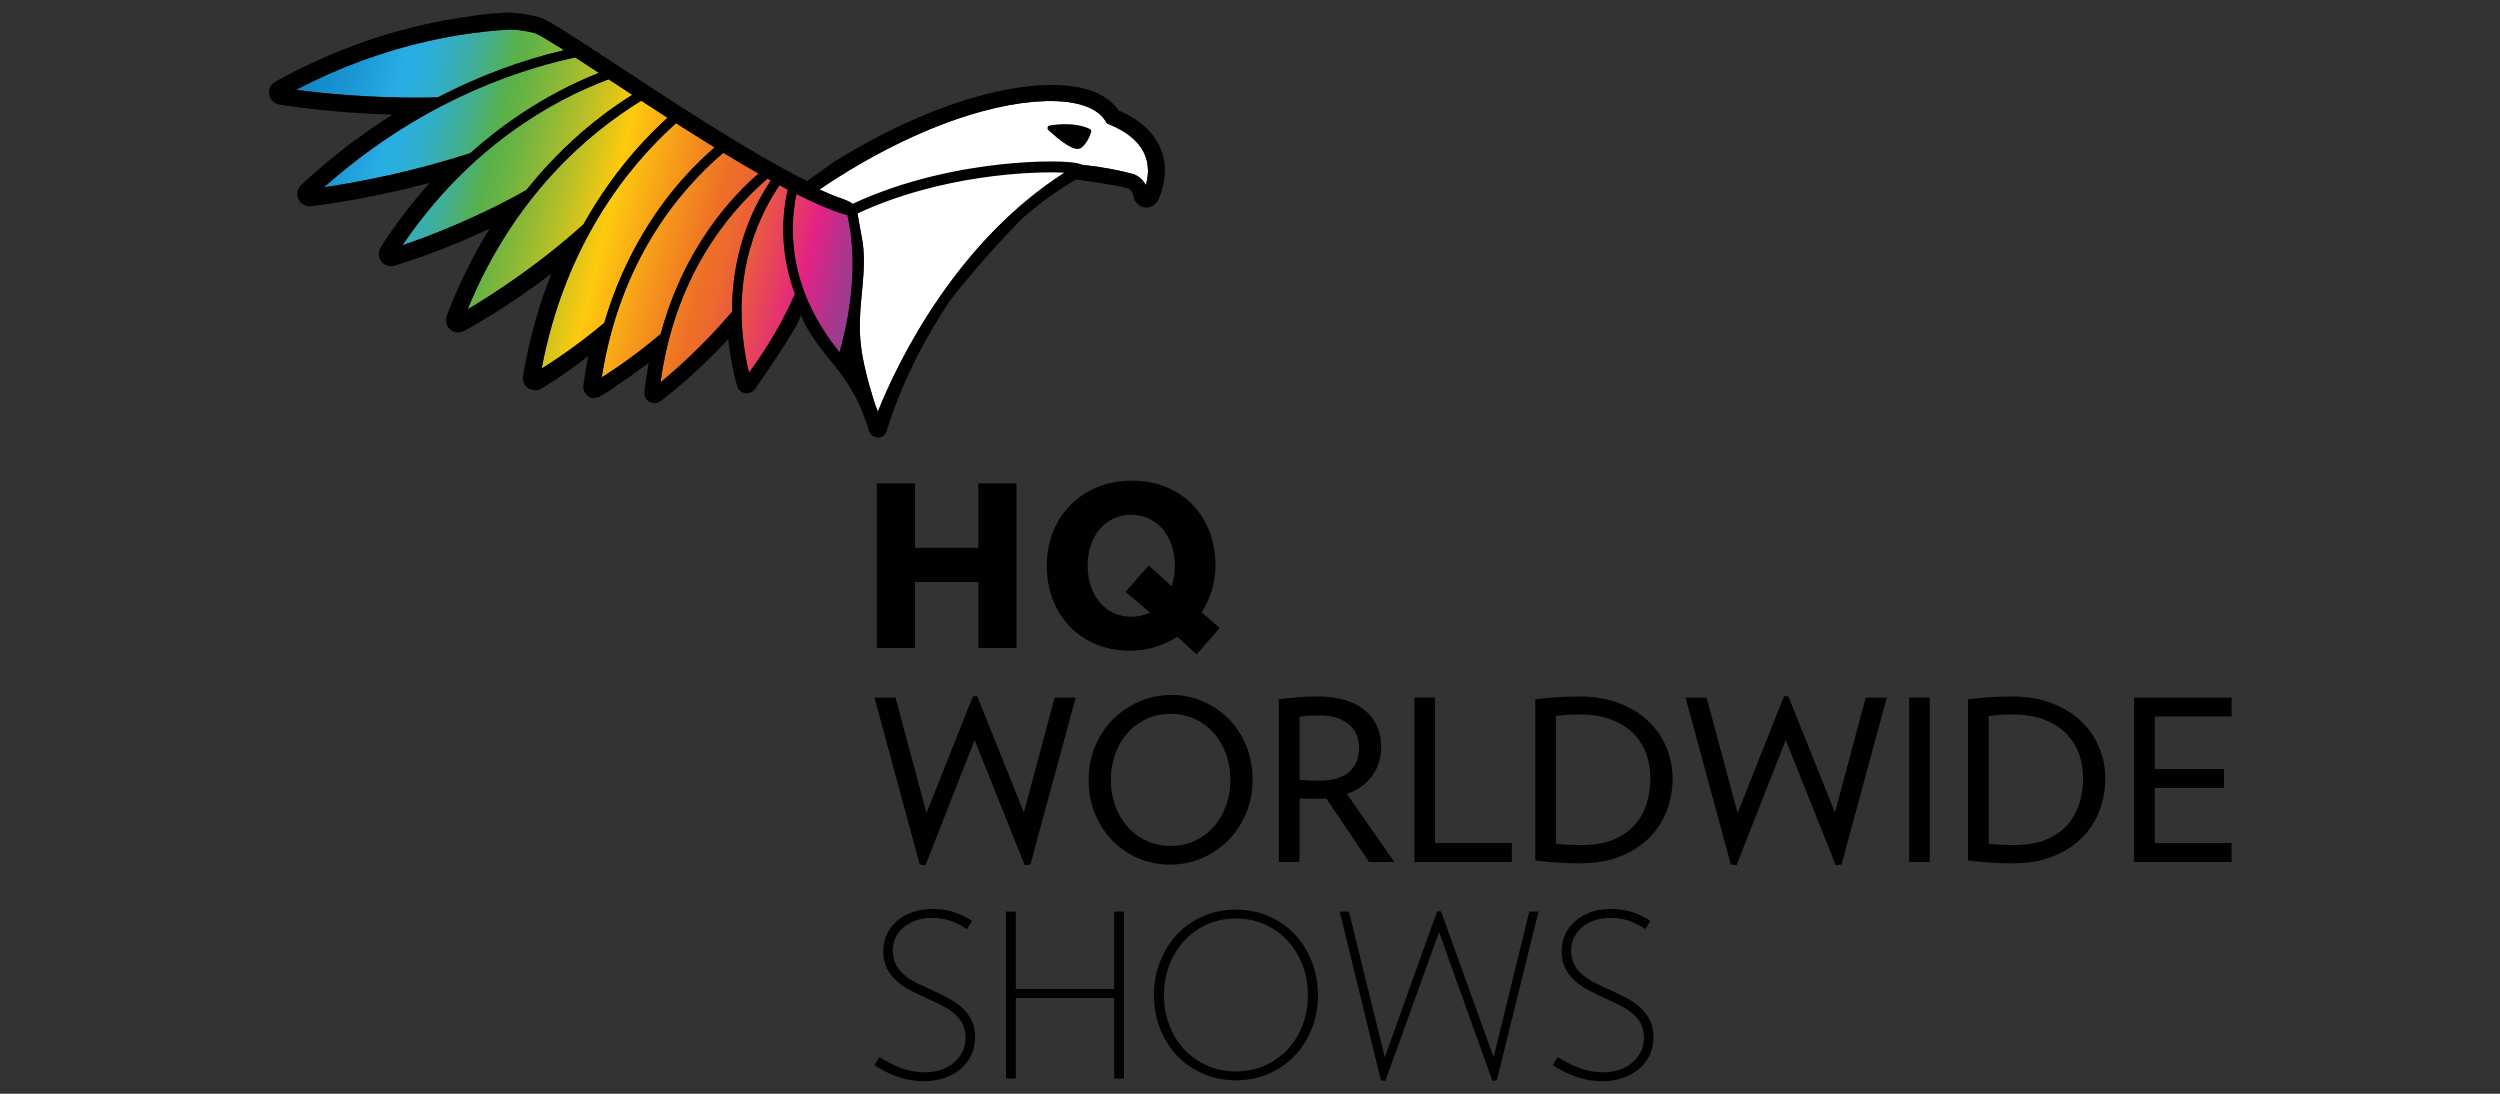<?xml version="1.0" encoding="UTF-8"?><svg id="Layer_1" xmlns="http://www.w3.org/2000/svg" xmlns:xlink="http://www.w3.org/1999/xlink" viewBox="0 0 400 175"><rect x="0" y="0" width="400" height="175" fill="#333333" stroke="none"/><defs><style>.cls-1{fill:none;}.cls-2{fill:url(#linear-gradient);}.cls-3{clip-path:url(#clippath);}.cls-4{fill:#010101;}.cls-5{fill:#fff;}.cls-6{clip-path:url(#clippath-1);}.cls-7{clip-path:url(#clippath-2);}</style><clipPath id="clippath"><rect class="cls-1" x="42.938" y="2.003" width="314.124" height="170.993"/></clipPath><clipPath id="clippath-1"><path class="cls-1" d="M134.32,56.351c.869-2.952,3.384-12.839,1.251-21.932-2.078-.556-4.819-1.688-8.147-3.369-1.254,6.128-1.063,15.47,6.896,25.3m-14.49,3.267c1.387-1.853,4.757-6.628,7.354-12.593-2.007-5.452-2.398-11.068-1.158-16.692-.442-.23-.902-.48-1.31-.704-4.042,5.987-8.153,16.034-4.886,29.988m-14.142,1.536c1.94-1.586,6.746-5.715,11.437-11.281-.029-6.351,1.464-12.529,4.321-17.868,.57-1.064,1.2-2.115,1.877-3.129-.103-.057-.209-.117-.316-.178l-.213-.12c-6.552,5.64-14.82,15.865-17.106,32.576m-9.413-.778c1.531-.955,5.339-3.44,9.434-6.955,2.917-10.827,8.29-18.161,12.286-22.408,1.072-1.139,2.172-2.201,3.361-3.246-1.851-1.06-3.745-2.179-5.629-3.322-7.284,6.221-16.558,17.497-19.452,35.931m-9.611-1.407c1.619-1.01,5.649-3.636,10.014-7.302,3.323-11.362,8.993-19.163,13.165-23.707,1.408-1.538,2.92-3.008,4.493-4.371-1.926-1.183-4-2.489-6.172-3.877-7.749,6.966-17.757,19.422-21.5,39.257m-11.853-9.47c3.134-1.847,10.964-6.738,18.545-13.613,2.474-4.428,5.374-8.518,8.614-12.158,1.536-1.722,3.16-3.364,4.833-4.886-1.335-.862-2.749-1.778-4.2-2.727-8.608,5.28-20.398,15.353-27.792,33.383m-10.423-10.257c3.243-1.092,11.394-4.057,19.832-8.838,3.659-4.582,7.796-8.63,12.302-12.031,1.497-1.128,3.055-2.204,4.642-3.199-1.312-.858-2.58-1.693-3.789-2.488-9.166,3.448-22.31,10.851-32.988,26.555m27.415-30.003c-.129,.026-.257,.05-.389,.08-9.974,2.238-24.928,7.636-39.585,20.652,2.015-.298,5.944-.932,10.608-1.978,4.387-.984,8.693-2.158,12.803-3.488,4.279-3.84,11.323-9.177,20.578-12.843-1.523-1.003-2.728-1.791-3.778-2.473l-.236,.05h0Zm-14.101-4.199c-3.033,.329-6.098,.838-9.109,1.514-7.273,1.632-14.412,4.26-21.215,7.811,3.491,.473,12.388,1.487,22.654,1.218,6.537-3.392,13.334-5.933,20.212-7.551l-.489-.316-3.063-1.865c-.51-.285-.849-.456-1.007-.503-1.202-.368-2.612-.575-4.189-.62-1.413,.084-2.655,.187-3.795,.311"/></clipPath><linearGradient id="linear-gradient" x1="-215.516" y1="-688.496" x2="-214.982" y2="-688.496" gradientTransform="translate(-121511.707 -37984.819) rotate(-90) scale(176.623 -176.623)" gradientUnits="userSpaceOnUse"><stop offset="0" stop-color="#8d4292"/><stop offset=".023" stop-color="#9b3c8f"/><stop offset=".068" stop-color="#c02e8a"/><stop offset=".103" stop-color="#e32285"/><stop offset=".148" stop-color="#e63d63"/><stop offset=".201" stop-color="#ea5941"/><stop offset=".245" stop-color="#ed692d"/><stop offset=".274" stop-color="#ee7026"/><stop offset=".368" stop-color="#f69d19"/><stop offset=".453" stop-color="#feca0d"/><stop offset=".519" stop-color="#c3c122"/><stop offset=".591" stop-color="#89b838"/><stop offset=".644" stop-color="#65b345"/><stop offset=".672" stop-color="#58b14b"/><stop offset=".685" stop-color="#52b05c"/><stop offset=".724" stop-color="#43af8c"/><stop offset=".761" stop-color="#38aeb2"/><stop offset=".795" stop-color="#2faecd"/><stop offset=".825" stop-color="#2aaede"/><stop offset=".848" stop-color="#29aee4"/><stop offset=".929" stop-color="#1b97d4"/><stop offset="1" stop-color="#1288ca"/></linearGradient><clipPath id="clippath-2"><rect class="cls-1" x="42.938" y="2.003" width="314.124" height="170.993"/></clipPath></defs><g class="cls-3"><path class="cls-5" d="M183.631,26.685c-.015-.129-.014-.254-.036-.385-.06-.395-.151-.8-.296-1.209-.806-2.236-2.844-4.013-6.055-5.286-.106-.043-.196-.123-.251-.225-1.058-2.038-3.895-3.246-7.983-3.4-.57-.022-1.161-.024-1.772-.007-.271,.007-.558,.033-.834,.048-.347,.018-.688,.028-1.042,.06-.393,.034-.8,.088-1.203,.136-.258,.029-.511,.05-.774,.088-.497,.068-1.007,.158-1.516,.247-.189,.033-.366,.058-.555,.092-.587,.111-1.188,.24-1.794,.378-.126,.028-.243,.048-.365,.076-.684,.159-1.377,.338-2.082,.529-.054,.016-.105,.027-.159,.043-.751,.208-1.516,.433-2.294,.681-.007,.003-.013,.004-.024,.007-7.097,2.256-15.18,6.136-23.482,11.758,.55,.253,1.083,.487,1.599,.702,1.599,.666,3.198,1.989,4.376,2.233,.151,1.713,.893,4.745,1.044,6.458,.253,2.866-.113,5.686-.368,8.546-.181,2.028-.284,4.06-.114,6.091,.211,2.531,.793,5.016,1.483,7.454,.189,.668,.387,1.334,.591,1.997,.108,.352,.219,.703,.331,1.054,.064,.203,.431,.929,.36,1.111,3.372-8.511,13.119-28.237,31.167-39.12,.576-.117,1.303-.504,1.719-.46,.011,.002,.026,.002,.037,.005,3.182,.341,5.804,.882,7.767,1.404,1.129,.298,1.811,1.071,2.232,1.818l.002-.005c.071-.244,.134-.52,.19-.81,.013-.071,.026-.143,.037-.22,.04-.237,.062-.49,.082-.75,.009-.121,.015-.235,.02-.358,.004-.252-.015-.513-.039-.781"/></g><g class="cls-6"><rect class="cls-2" x="54.66" y="-17.516" width="75.763" height="100.916" transform="translate(39.115 115.372) rotate(-76.645)"/></g><g class="cls-7"><g><path class="cls-4" d="M167.615,20.378c-.045,.147-.002,.308,.111,.415,.583,.558,3.555,3.326,4.924,3.019,.133-.03,.253-.083,.357-.163,1.111-.838,1.561-2.466,1.581-2.535,.05-.194-.042-.395-.223-.483-2.648-1.279-6.279-.575-6.433-.544-.174,.037-.276,.142-.317,.291"/><path class="cls-4" d="M185.859,24.208c-.999-2.791-3.309-4.987-6.861-6.53-2.786-4.078-9.926-5.171-19.616-2.997-8.131,1.824-17.151,5.732-26.104,11.315l-4.139,2.972c-9.158-4.556-22.08-13.063-30.651-18.705-7.211-4.745-10.734-7.043-12.034-7.437-1.557-.474-3.4-.774-5.083-.822l-.474,.026c-.331,.017-.661,.035-.982,.061-2.247,.073-3.994,.4-4.312,.463-2.66,.348-5.163,.788-7.65,1.346-8.209,1.842-16.252,4.923-23.904,9.162-.718,.395-1.113,1.2-.991,2.008,.002,.017,.003,.038,.007,.055l.006,.021c.15,.802,.785,1.43,1.593,1.571,.332,.058,7.918,1.354,18.138,1.621-5.178,3.256-10.091,7.042-14.621,11.268-.607,.561-.791,1.455-.428,2.293,.366,.747,1.159,1.189,1.988,1.1,.578-.065,5.855-.679,13.291-2.347,1.852-.416,3.773-.888,5.732-1.406-2.834,3.148-5.457,6.59-7.808,10.242-.356,.553-.461,1.252-.216,1.864,.371,.923,1.336,1.398,2.256,1.191l.117-.029c.73-.213,7.122-2.106,15.236-5.934-2.693,4.332-5.003,9.019-6.875,13.947-.29,.763-.072,1.637,.538,2.173,.602,.53,1.514,.641,2.224,.263,.275-.147,6.521-3.485,13.984-9.18-2.058,5.167-3.58,10.668-4.533,16.371-.126,.753,.201,1.521,.835,1.952,.619,.423,1.464,.454,2.122,.056,2.563-1.552,5.076-3.3,7.475-5.201-.305,1.534-.565,3.087-.773,4.631-.102,.742,.222,1.466,.842,1.884,.167,.115,.352,.199,.556,.251l1.071-.212,1.397-.806,2.276-1.577c.031-.02,.065-.045,.096-.066,1.055-.703,2.301-1.577,3.66-2.598,.18-.137,.358-.268,.548-.411-.27,1.504-.508,3.05-.682,4.663-.066,.634,.248,1.249,.799,1.567,.357,.204,.77,.261,1.155,.175,.215-.048,.419-.141,.6-.276,.461-.338,5.406-4.035,10.856-9.932,.25,2.36,.698,4.852,1.398,7.475,.156,.581,.62,1.026,1.208,1.155,.234,.053,.473,.051,.702,0,.337-.075,.649-.262,.878-.535,.078-.091,7.78-10.999,7.416-12.095,.739,2.222,2.416,4.522,4.38,6.979l-.046-.041c.106,.122,.204,.244,.308,.366,.376,.467,.76,.94,1.149,1.419,1.653,2.144,2.972,4.328,3.917,6.51l.989,2.688,.238,.777c.018,.062,.04,.123,.065,.186,.127,.287,.347,.532,.621,.685,.005,.004,.012,.008,.017,.011l.005,.002,.007,.004c.203,.107,.43,.167,.658,.172,.14,.003,.283-.015,.427-.054,.306-.087,.578-.274,.767-.528,.006-.009,.014-.016,.019-.025,.055-.078,.105-.162,.146-.255,.028-.065,.052-.13,.07-.191,.215-.701,3.043-10.452,10.24-20.986,3.87-4.934,8.059-9.622,11.649-13.196,2.533-2.192,5.327-4.244,8.402-6.063,2.536,.339,6.587,.955,8.351,1.422,.543,.143,.825,1.013,.887,1.321,.127,.869,.8,1.56,1.666,1.716,.272,.048,.546,.042,.815-.019,.569-.128,1.062-.496,1.353-1.016,.215-.397,2.047-3.998,.639-7.93M47.38,14.365c6.803-3.551,13.941-6.18,21.214-7.811,3.011-.676,6.077-1.185,9.109-1.514,1.139-.123,2.382-.227,3.795-.311,1.577,.045,2.987,.253,4.189,.62,.158,.046,.496,.217,1.008,.504l3.063,1.864,.489,.316c-6.879,1.618-13.675,4.159-20.213,7.551-10.265,.269-19.162-.746-22.653-1.219m15.058,13.627c-4.663,1.046-8.593,1.681-10.608,1.98,14.657-13.017,29.611-18.415,39.585-20.652,.134-.03,.26-.055,.39-.081l.236-.049c1.05,.681,2.255,1.469,3.778,2.473-9.256,3.665-16.299,9.002-20.578,12.843-4.11,1.329-8.415,2.503-12.803,3.487m1.951,11.249c10.677-15.704,23.822-23.107,32.987-26.555,1.208,.794,2.477,1.63,3.789,2.488-1.587,.994-3.145,2.07-4.642,3.199-4.507,3.401-8.644,7.449-12.302,12.03-8.437,4.78-16.588,7.745-19.832,8.838m10.423,10.257c7.393-18.031,19.183-28.103,27.792-33.384,1.451,.95,2.866,1.865,4.2,2.727-1.673,1.522-3.298,3.164-4.832,4.886-3.24,3.639-6.141,7.729-8.614,12.158-7.581,6.874-15.41,11.765-18.546,13.613m11.853,9.47c3.744-19.835,13.75-32.291,21.501-39.257,2.172,1.387,4.247,2.693,6.173,3.876-1.572,1.363-3.086,2.833-4.493,4.372-4.172,4.544-9.843,12.346-13.165,23.707-4.366,3.666-8.395,6.292-10.015,7.303m9.612,1.407c2.894-18.436,12.167-29.71,19.452-35.932,1.885,1.144,3.777,2.261,5.63,3.322-1.19,1.045-2.289,2.107-3.361,3.246-3.996,4.247-9.37,11.582-12.286,22.408-4.096,3.514-7.903,6-9.434,6.956m20.849-10.502c-4.691,5.566-9.496,9.694-11.437,11.28,2.287-16.71,10.555-26.935,17.107-32.575l.213,.12c.107,.06,.213,.12,.316,.178-.677,1.015-1.308,2.064-1.877,3.129-2.856,5.339-4.351,11.517-4.321,17.868m2.705,9.743c-3.266-13.954,.844-24.001,4.887-29.987,.407,.223,.868,.474,1.31,.704-1.239,5.624-.849,11.239,1.158,16.691-2.598,5.966-5.967,10.74-7.354,12.593m14.491-3.267c-7.959-9.83-8.152-19.172-6.897-25.301,3.329,1.68,6.07,2.813,8.148,3.369,2.133,9.092-.382,18.98-1.251,21.932m6.095,9.612c.072-.182-.295-.909-.36-1.111-.112-.35-.222-.702-.331-1.054-.204-.664-.402-1.329-.591-1.997-.69-2.438-1.272-4.923-1.483-7.454-.169-2.032-.066-4.064,.114-6.091,.255-2.861,.621-5.68,.368-8.546-.128-1.443-.673-3.819-.932-5.557,13.221-6.159,27.825-6.796,33.115-6.523-17.238,11.023-26.608,30.024-29.901,38.333m43.235-38.139c-.02,.26-.043,.512-.082,.75-.011,.076-.025,.148-.037,.22-.057,.29-.119,.567-.192,.816-.421-.747-1.103-1.521-2.233-1.818-1.963-.523-4.585-1.063-7.767-1.404-.011-.003-.026-.003-.037-.005-.061-.006-.123-.02-.185-.03-1.469-.748-7.703-.631-12.91-.068-6.088,.657-15.133,2.288-23.765,6.314-.902-.678-2.174-.931-3.73-1.579-.516-.215-1.049-.449-1.599-.702,8.302-5.623,16.385-9.503,23.482-11.758,.011-.002,.017-.004,.024-.007,.778-.248,1.543-.473,2.294-.681,.054-.015,.105-.027,.159-.043,.705-.192,1.398-.371,2.082-.529,.122-.029,.24-.048,.365-.077,.606-.138,1.207-.267,1.794-.377,.189-.035,.366-.059,.556-.092,.509-.089,1.018-.178,1.516-.247,.263-.038,.516-.059,.774-.088,.404-.048,.81-.102,1.203-.136,.355-.032,.696-.042,1.042-.06,.275-.015,.563-.041,.834-.048,.611-.017,1.202-.016,1.773,.007,4.088,.154,6.924,1.362,7.983,3.4,.056,.102,.145,.182,.251,.224,3.212,1.272,5.25,3.05,6.056,5.286,.146,.409,.237,.815,.296,1.209,.022,.131,.022,.257,.037,.385,.024,.267,.043,.529,.039,.781-.004,.124-.011,.238-.02,.358"/><path class="cls-4" d="M147.825,172.996c-1.354,0-2.706-.22-4.015-.654-1.311-.44-2.569-1.052-3.744-1.819l-.154-.099,.767-1.303,.17,.107c1.09,.687,2.233,1.256,3.398,1.687,1.163,.434,2.425,.656,3.757,.656,.876,0,1.721-.131,2.508-.387,.767-.249,1.456-.625,2.053-1.116,.584-.48,1.059-1.064,1.405-1.735,.345-.66,.52-1.415,.52-2.242,0-.927-.175-1.709-.517-2.333-.349-.638-.816-1.199-1.389-1.664-.588-.486-1.26-.913-1.992-1.274-.75-.366-1.523-.736-2.312-1.092-.888-.406-1.755-.829-2.594-1.259-.853-.445-1.605-.953-2.232-1.519-.643-.582-1.163-1.262-1.549-2.01-.393-.768-.593-1.69-.593-2.747,0-.986,.198-1.904,.591-2.726,.388-.819,.943-1.54,1.648-2.145,.692-.599,1.535-1.072,2.501-1.405,.968-.324,2.045-.489,3.207-.489,1.218,0,2.357,.173,3.384,.512,1.022,.338,1.936,.775,2.72,1.313l.153,.102-.814,1.303-.167-.118c-.666-.46-1.472-.861-2.398-1.198-.914-.324-1.931-.489-3.024-.489-.901,0-1.749,.136-2.519,.403-.759,.262-1.429,.628-1.992,1.096-.563,.471-.986,1.01-1.294,1.64-.306,.63-.462,1.324-.462,2.058,0,.919,.179,1.712,.53,2.349,.36,.645,.826,1.205,1.387,1.665,.573,.466,1.244,.886,1.994,1.252,.764,.366,1.538,.734,2.332,1.092,.909,.407,1.775,.827,2.595,1.257,.828,.442,1.572,.962,2.212,1.542,.646,.583,1.167,1.268,1.548,2.031,.384,.764,.577,1.673,.577,2.706,0,1.107-.223,2.108-.665,2.981-.443,.872-1.048,1.619-1.794,2.218-.759,.603-1.635,1.066-2.61,1.38-.987,.312-2.04,.473-3.129,.473"/><polygon class="cls-4" points="178.267 172.566 178.267 159.675 162.531 159.675 162.531 172.566 160.959 172.566 160.959 145.858 162.531 145.858 162.531 158.246 178.267 158.246 178.267 145.858 179.839 145.858 179.839 172.566 178.267 172.566"/><path class="cls-4" d="M197.75,172.853c-1.857,0-3.611-.349-5.214-1.04-1.602-.691-2.999-1.65-4.153-2.856-1.166-1.217-2.093-2.67-2.753-4.324-.666-1.654-1.002-3.471-1.002-5.404,0-1.932,.336-3.754,1.002-5.419,.66-1.67,1.586-3.137,2.753-4.358,1.159-1.221,2.558-2.192,4.153-2.88,1.605-.688,3.36-1.036,5.214-1.036,1.851,0,3.607,.348,5.213,1.036,1.595,.693,2.995,1.658,4.157,2.88,1.159,1.219,2.085,2.683,2.748,4.358,.664,1.656,1.003,3.479,1.003,5.419,0,1.944-.339,3.761-1.005,5.407-.661,1.656-1.587,3.108-2.746,4.321-1.159,1.206-2.559,2.164-4.157,2.856-1.602,.691-3.356,1.04-5.213,1.04m0-25.888c-1.669,0-3.219,.316-4.61,.931-1.399,.626-2.622,1.499-3.633,2.595-1.017,1.096-1.827,2.407-2.404,3.887-.576,1.478-.866,3.104-.866,4.851,0,1.722,.29,3.348,.866,4.836,.577,1.494,1.385,2.791,2.403,3.869,1.015,1.07,2.24,1.934,3.636,2.557,1.39,.62,2.941,.933,4.608,.933,1.668,0,3.217-.313,4.607-.933,1.389-.618,2.613-1.478,3.637-2.557,1.016-1.078,1.826-2.379,2.402-3.869,.573-1.484,.866-3.112,.866-4.836,0-1.747-.291-3.377-.866-4.851-.577-1.478-1.386-2.786-2.405-3.887-1.016-1.099-2.239-1.972-3.634-2.595-1.386-.617-2.939-.931-4.607-.931"/><polygon class="cls-4" points="230.252 149.136 221.658 172.945 220.939 172.829 214.355 145.858 215.827 145.858 221.564 169.159 229.938 145.821 230.571 145.821 238.981 169.159 244.683 145.858 246.158 145.858 239.498 172.829 238.781 172.945 230.252 149.136"/><path class="cls-4" d="M256.368,172.996c-1.352,0-2.702-.22-4.013-.654-1.31-.44-2.569-1.052-3.745-1.819l-.155-.099,.77-1.303,.17,.107c1.075,.683,2.215,1.249,3.393,1.687,1.164,.434,2.43,.656,3.759,.656,.873,0,1.72-.131,2.509-.387,.765-.249,1.455-.625,2.054-1.116,.583-.48,1.057-1.064,1.407-1.735,.342-.663,.516-1.419,.516-2.242,0-.923-.173-1.705-.516-2.333-.35-.638-.816-1.199-1.389-1.664-.591-.486-1.26-.915-1.992-1.274-.75-.366-1.522-.736-2.308-1.092-.893-.406-1.759-.829-2.595-1.259-.851-.44-1.603-.951-2.235-1.519-.643-.582-1.162-1.262-1.55-2.01-.393-.764-.593-1.688-.593-2.747,0-.994,.199-1.909,.591-2.726,.387-.816,.94-1.538,1.645-2.145,.7-.601,1.546-1.074,2.509-1.405,.963-.324,2.043-.489,3.205-.489,1.216,0,2.354,.173,3.384,.512,1.022,.338,1.938,.78,2.72,1.313l.154,.102-.818,1.303-.165-.118c-.669-.46-1.477-.861-2.401-1.198-.91-.324-1.926-.489-3.019-.489-.906,0-1.755,.136-2.521,.403-.757,.259-1.425,.628-1.992,1.096-.554,.465-.99,1.02-1.294,1.64-.31,.638-.47,1.328-.47,2.058,0,.915,.183,1.705,.537,2.349,.356,.645,.824,1.205,1.389,1.665,.575,.47,1.246,.89,1.993,1.252,.766,.366,1.541,.734,2.328,1.092,.915,.407,1.782,.827,2.595,1.257,.831,.442,1.575,.962,2.211,1.542,.65,.586,1.173,1.268,1.552,2.031,.384,.764,.578,1.673,.578,2.706,0,1.11-.224,2.11-.665,2.981-.452,.883-1.054,1.63-1.794,2.218-.76,.603-1.639,1.066-2.615,1.38-.982,.312-2.034,.473-3.124,.473"/><polygon class="cls-4" points="357.062 114.638 357.062 111.612 341.46 111.612 341.46 137.912 357.062 137.912 357.062 134.883 344.775 134.883 344.775 126.084 355.833 126.084 355.833 123.052 344.775 123.052 344.775 114.638 357.062 114.638"/><path class="cls-4" d="M335.885,119.636c-.644-1.564-1.603-2.971-2.855-4.188-1.252-1.213-2.833-2.197-4.697-2.924-1.857-.722-4.043-1.088-6.478-1.088-1.313,0-2.534,.039-3.628,.12-1.092,.084-2.145,.186-3.126,.301l-.221,.026v25.797l.221,.024c.991,.115,2.092,.214,3.267,.303,1.167,.084,2.422,.123,3.734,.123,2.438,0,4.605-.379,6.449-1.133,1.842-.745,3.397-1.763,4.626-3.01,1.226-1.253,2.156-2.715,2.765-4.348,.606-1.63,.912-3.343,.912-5.104,0-1.692-.327-3.338-.969-4.899m-13.434,15.569c-1.016,0-1.896-.021-2.61-.052-.616-.031-1.169-.094-1.65-.189v-20.395c.432-.079,.974-.134,1.618-.173,.755-.05,1.53-.073,2.291-.073,1.838,0,3.475,.261,4.864,.774,1.374,.52,2.551,1.232,3.482,2.129,.934,.9,1.65,1.985,2.127,3.225,.48,1.245,.719,2.621,.719,4.083,0,1.488-.216,2.901-.653,4.196-.433,1.287-1.099,2.425-1.972,3.379-.876,.955-2.006,1.716-3.365,2.265-1.355,.549-2.988,.829-4.852,.829"/><rect class="cls-4" x="305.455" y="111.611" width="3.31" height="26.301"/><polygon class="cls-4" points="298.517 111.611 293.592 129.989 286.129 111.4 285.441 111.4 278.018 130.083 273.054 111.611 269.688 111.611 276.931 138.316 277.849 138.43 285.719 118.409 293.727 138.43 294.646 138.316 301.885 111.611 298.517 111.611"/><path class="cls-4" d="M266.652,119.636c-.646-1.564-1.607-2.971-2.858-4.188-1.249-1.213-2.828-2.197-4.697-2.924-1.865-.722-4.043-1.088-6.48-1.088-1.31,0-2.533,.039-3.629,.12-1.088,.084-2.143,.186-3.121,.301l-.224,.026v25.797l.224,.024c.989,.115,2.088,.214,3.262,.303,1.171,.084,2.425,.123,3.735,.123,2.44,0,4.608-.379,6.45-1.133,1.842-.745,3.397-1.763,4.626-3.01,1.23-1.253,2.159-2.715,2.767-4.348,.605-1.63,.911-3.343,.911-5.104,0-1.692-.329-3.338-.967-4.899m-13.434,15.569c-1.021,0-1.901-.021-2.613-.052-.614-.031-1.166-.094-1.65-.189v-20.395c.433-.079,.974-.134,1.617-.173,.757-.05,1.53-.073,2.292-.073,1.84,0,3.474,.261,4.862,.774,1.378,.52,2.555,1.232,3.487,2.129,.934,.9,1.649,1.985,2.125,3.225,.478,1.245,.721,2.621,.721,4.083,0,1.488-.218,2.901-.653,4.196-.432,1.287-1.098,2.425-1.973,3.379-.877,.955-2.006,1.716-3.361,2.265-1.359,.549-2.995,.829-4.853,.829"/><polygon class="cls-4" points="229.603 134.883 229.603 111.611 226.291 111.611 226.291 137.913 241.893 137.913 241.893 134.883 229.603 134.883"/><path class="cls-4" d="M215.502,127.028c1.719-.612,3.059-1.554,3.994-2.807,.991-1.327,1.492-2.938,1.492-4.792,0-1.133-.213-2.202-.64-3.179-.421-.984-1.062-1.842-1.912-2.558-.846-.709-1.915-1.271-3.184-1.666-1.263-.392-2.755-.591-4.441-.591-1.079,0-2.115,.04-3.082,.12-.966,.083-1.941,.186-2.897,.301l-.218,.026v26.029h3.312v-10.159c.359,.021,.763,.029,1.206,.039,.553,.011,1.045,.018,1.469,.018,.31,0,.606-.007,.89-.018,.238-.01,.473-.018,.71-.042l6.859,10.162h4.022l-7.58-10.884Zm1.559-9.438c.269,.625,.404,1.303,.404,2.012,0,1.611-.524,2.914-1.558,3.866-1.038,.966-2.753,1.454-5.095,1.454-.485,0-1.022-.021-1.605-.052-.485-.032-.913-.066-1.28-.099v-10.076c.412-.087,.894-.15,1.438-.181,.638-.031,1.268-.047,1.871-.047,1.022,0,1.938,.134,2.717,.406,.775,.269,1.427,.635,1.94,1.099,.513,.453,.904,.997,1.168,1.619"/><path class="cls-4" d="M199.395,119.32c-.681-1.655-1.624-3.1-2.8-4.293-1.181-1.187-2.576-2.135-4.147-2.817-1.572-.678-3.265-1.023-5.027-1.023-1.763,0-3.467,.345-5.062,1.023-1.592,.677-3.015,1.626-4.218,2.817-1.201,1.19-2.172,2.634-2.887,4.29-.711,1.651-1.074,3.49-1.074,5.465,0,1.948,.344,3.774,1.02,5.43,.682,1.651,1.621,3.1,2.801,4.301,1.179,1.206,2.575,2.153,4.147,2.82,1.575,.667,3.266,1.007,5.026,1.007s3.462-.339,5.061-1.007c1.596-.667,3.012-1.614,4.218-2.817,1.202-1.204,2.171-2.651,2.884-4.301,.715-1.656,1.076-3.485,1.076-5.433,0-1.973-.343-3.812-1.018-5.462m-12.08,16.022c-1.389,0-2.688-.269-3.86-.806-1.173-.531-2.192-1.279-3.034-2.226-.843-.949-1.509-2.072-1.976-3.353-.468-1.282-.706-2.684-.706-4.175s.238-2.896,.706-4.178c.466-1.276,1.133-2.406,1.976-3.35,.842-.942,1.861-1.695,3.034-2.229,1.173-.533,2.471-.806,3.86-.806,1.388,0,2.679,.273,3.841,.806,1.16,.534,2.175,1.287,3.014,2.226,.845,.947,1.509,2.077,1.978,3.353,.469,1.282,.706,2.686,.706,4.178s-.238,2.893-.706,4.175c-.47,1.278-1.134,2.404-1.978,3.353-.84,.947-1.855,1.695-3.014,2.228-1.159,.534-2.45,.803-3.841,.803"/><polygon class="cls-4" points="168.745 111.611 163.819 129.989 156.357 111.4 155.67 111.4 148.239 130.083 143.281 111.611 139.912 111.611 147.154 138.316 148.076 138.43 155.944 118.409 163.952 138.43 164.869 138.316 172.11 111.611 168.745 111.611"/><polygon class="cls-4" points="156.528 103.679 156.528 93.115 146.395 93.115 146.395 103.679 140.286 103.679 140.286 77.341 146.395 77.341 146.395 87.653 156.528 87.653 156.528 77.341 162.637 77.341 162.637 103.679 156.528 103.679"/><path class="cls-4" d="M191.455,104.686l-3.09-2.803c-1.078,.695-2.246,1.24-3.504,1.635-1.258,.395-2.593,.593-4.006,.593-2.037,0-3.875-.348-5.516-1.042-1.641-.695-3.042-1.647-4.204-2.857-1.162-1.209-2.06-2.641-2.695-4.294-.635-1.653-.952-3.45-.952-5.39s.329-3.743,.988-5.408c.658-1.665,1.587-3.102,2.785-4.312,1.197-1.21,2.629-2.162,4.293-2.857,1.665-.695,3.516-1.042,5.552-1.042s3.881,.347,5.534,1.042c1.653,.695,3.059,1.647,4.222,2.857,1.161,1.21,2.054,2.647,2.677,4.312,.622,1.665,.934,3.467,.934,5.408,0,1.365-.198,2.683-.593,3.953-.395,1.27-.94,2.443-1.635,3.522,0-.024,.155,.096,.467,.36,.311,.263,.647,.551,1.006,.862,.431,.36,.91,.779,1.438,1.258l-3.701,4.204h0Zm-3.486-14.158c0-1.197-.168-2.294-.503-3.288-.336-.994-.808-1.85-1.419-2.569-.611-.719-1.347-1.282-2.21-1.689-.862-.407-1.809-.611-2.839-.611s-1.976,.204-2.838,.611c-.863,.408-1.599,.971-2.21,1.689-.611,.719-1.085,1.575-1.42,2.569-.336,.994-.503,2.091-.503,3.288,0,1.174,.167,2.258,.503,3.252,.335,.994,.808,1.857,1.42,2.587,.611,.731,1.347,1.3,2.21,1.707,.862,.408,1.808,.61,2.838,.61s2.024-.227,2.983-.682l-3.881-3.306,3.701-4.24,3.665,3.341c.336-1.054,.503-2.144,.503-3.27"/></g></g></svg>